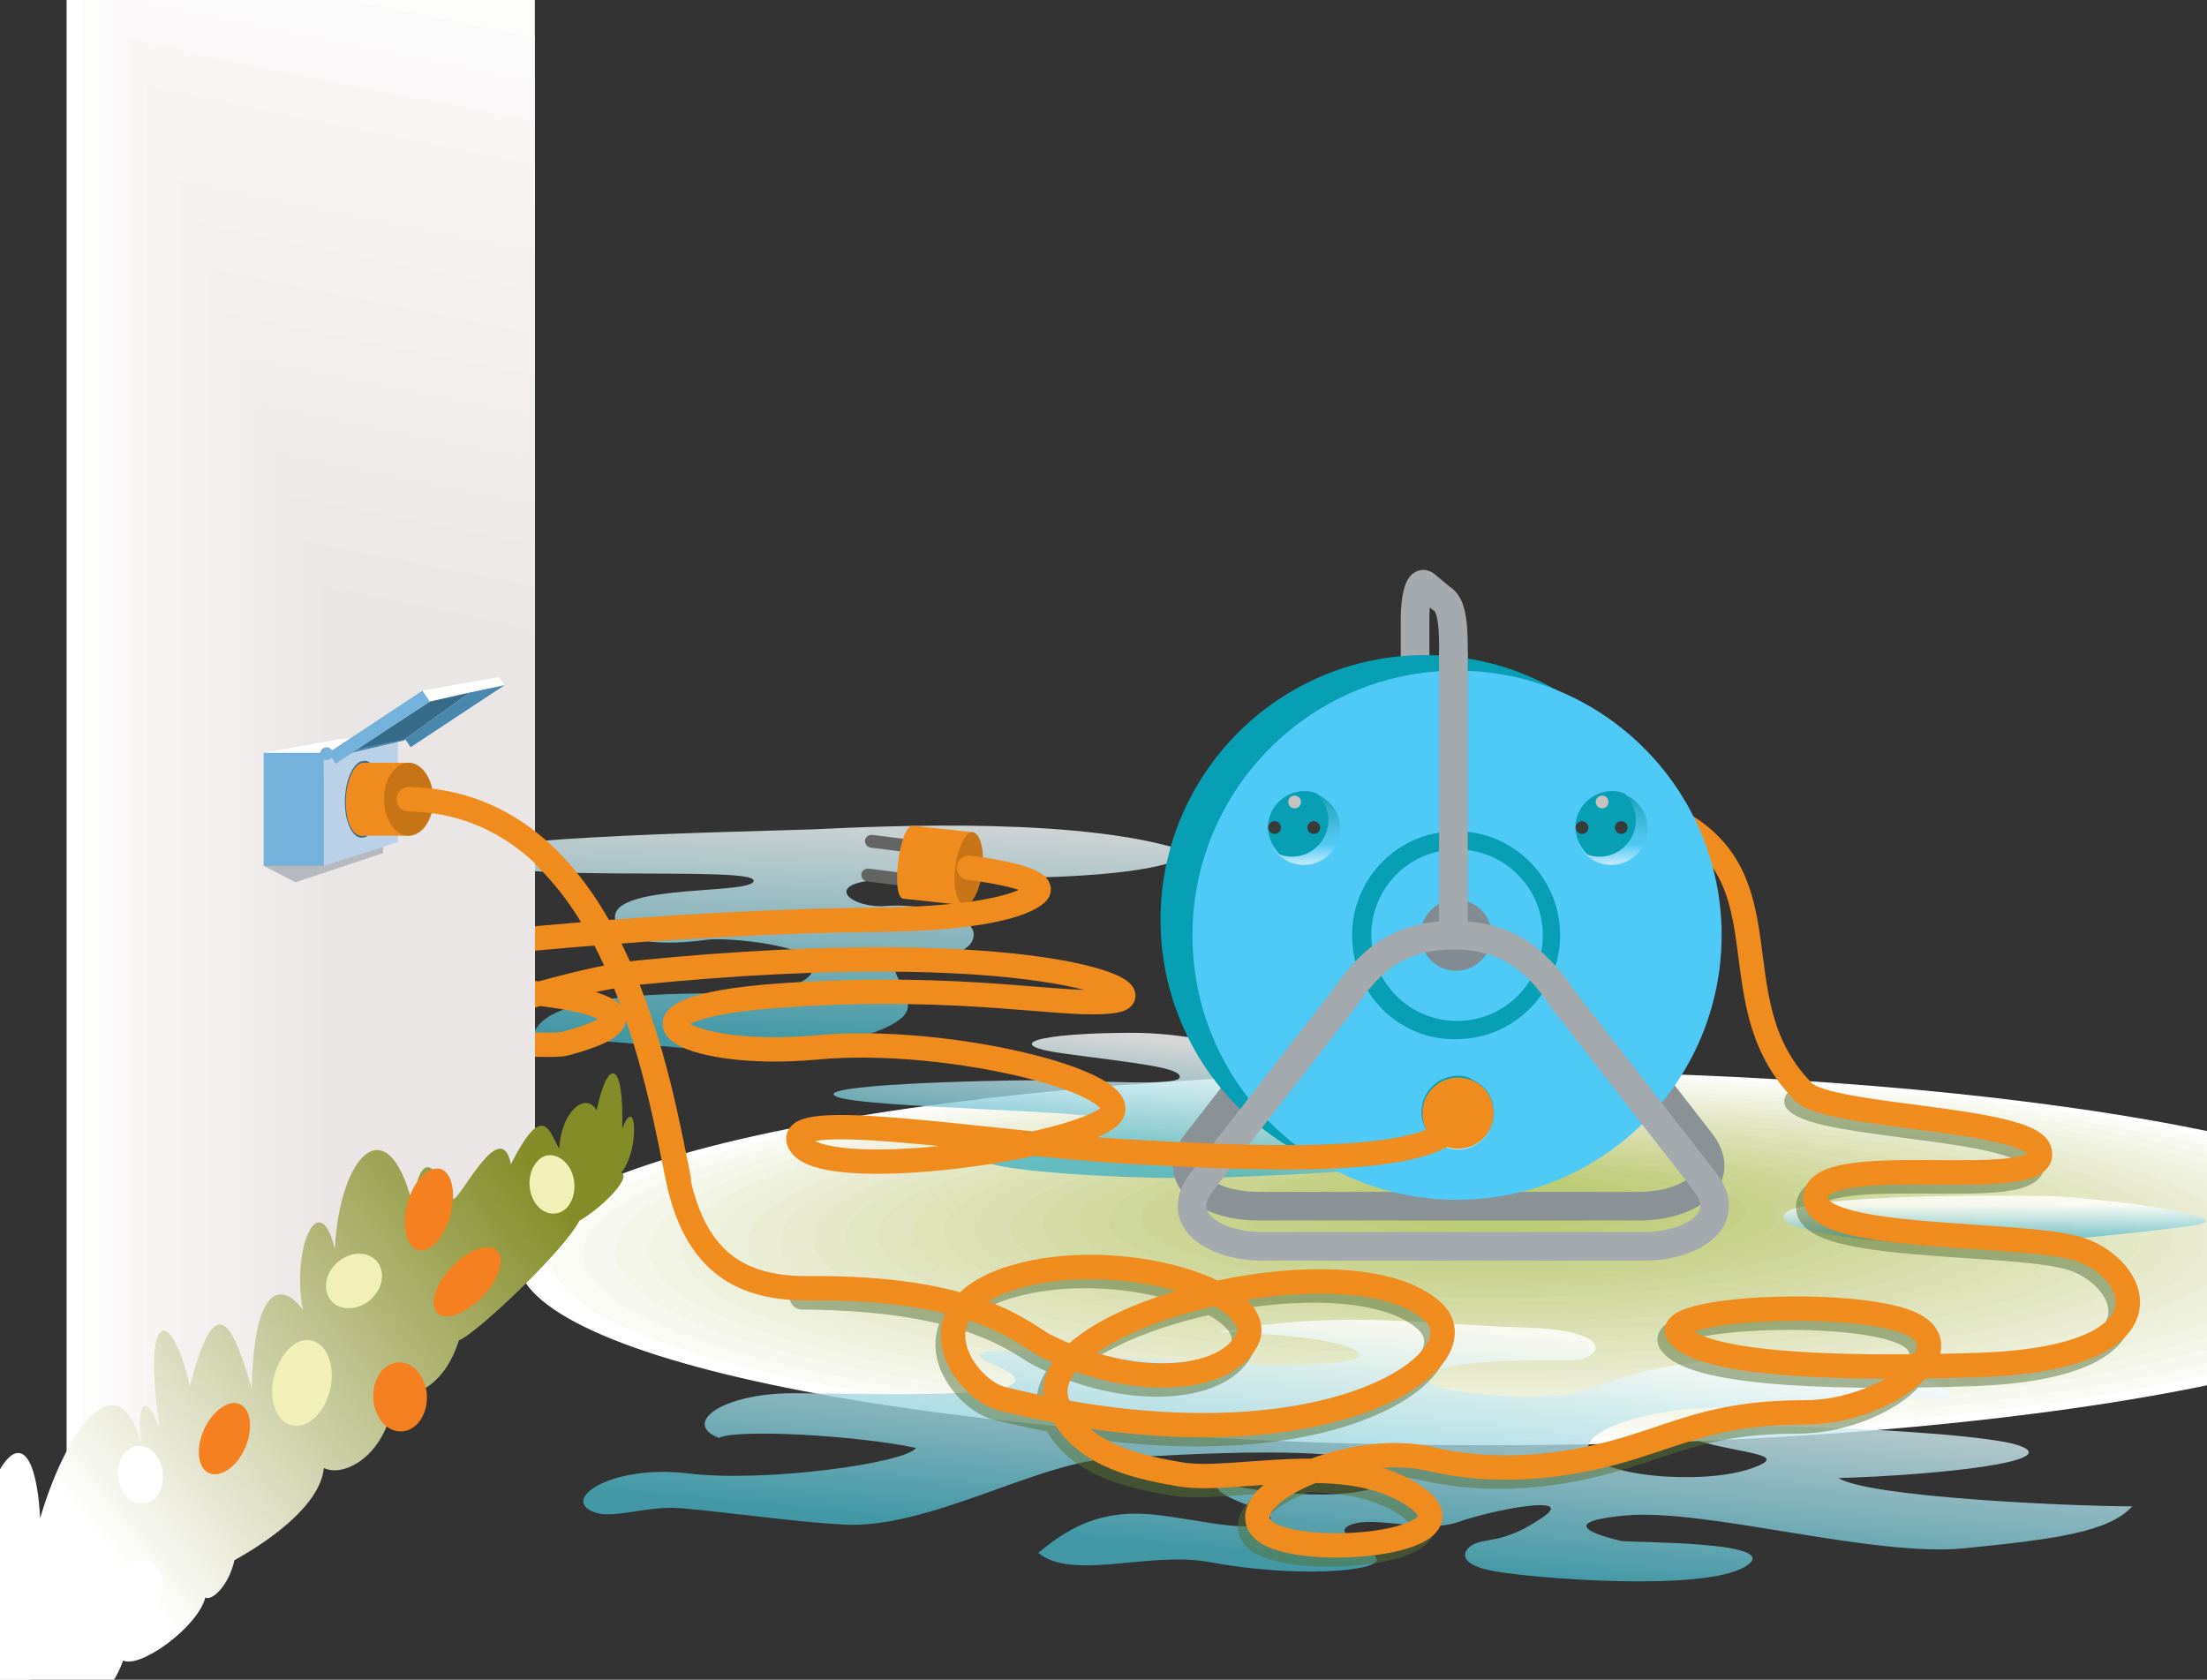 <?xml version="1.0" encoding="utf-8"?>
<!-- Generator: Adobe Illustrator 19.0.1, SVG Export Plug-In . SVG Version: 6.00 Build 0)  -->
<svg version="1.1" id="Calque_2" xmlns="http://www.w3.org/2000/svg" xmlns:xlink="http://www.w3.org/1999/xlink" x="0px" y="0px"
	 viewBox="0 0 241.9 184.1" style="enable-background:new 0 0 241.9 184.1;" xml:space="preserve">
<rect x="0" y="0" width="241.9" height="184.1" fill="#333333" stroke="none"/>
<style type="text/css">
	.st0{opacity:0.8;fill:url(#SVGID_1_);}
	.st1{fill:#646563;}
	.st2{fill:#F08B1D;}
	.st3{fill:#FFFFFF;}
	.st4{fill:#FBFBF6;}
	.st5{fill:#F7F8F0;}
	.st6{fill:#F4F6EA;}
	.st7{fill:#F1F3E5;}
	.st8{fill:#EFF1DF;}
	.st9{fill:#ECEFDA;}
	.st10{fill:#EAEDD4;}
	.st11{fill:#E8EBCF;}
	.st12{fill:#E5E9CA;}
	.st13{fill:#E2E7C4;}
	.st14{fill:#E0E5BF;}
	.st15{fill:#DEE3BA;}
	.st16{fill:#DBE1B5;}
	.st17{fill:#D9DFB0;}
	.st18{fill:#D6DDAA;}
	.st19{fill:#D4DBA5;}
	.st20{fill:#D2DAA0;}
	.st21{fill:#CFD89B;}
	.st22{fill:#CDD696;}
	.st23{fill:#CBD492;}
	.st24{fill:#C8D38D;}
	.st25{fill:#C6D188;}
	.st26{fill:#C3CF84;}
	.st27{fill:#C1CE7F;}
	.st28{fill:#BFCC7A;}
	.st29{fill:#BCCB75;}
	.st30{opacity:0.8;fill:url(#SVGID_2_);}
	.st31{opacity:0.8;fill:url(#SVGID_3_);}
	.st32{opacity:0.8;fill:url(#SVGID_4_);}
	.st33{opacity:0.5;fill:none;stroke:#577337;stroke-width:2.667;stroke-linecap:round;stroke-linejoin:round;}
	.st34{fill:none;stroke:#F08B1D;stroke-width:2.667;stroke-linecap:round;stroke-linejoin:round;}
	.st35{fill:none;stroke:#8B9296;stroke-width:3.137;}
	.st36{fill:none;stroke:#A5AAAF;stroke-width:3.137;}
	.st37{fill:#069FB3;}
	.st38{fill:#4FC9F5;}
	.st39{fill:#828B92;}
	.st40{fill:url(#SVGID_5_);}
	.st41{fill:url(#SVGID_6_);}
	.st42{fill:url(#SVGID_7_);}
	.st43{fill:#393B3A;}
	.st44{fill:#C4C1BE;}
	.st45{fill:#C77416;}
	.st46{fill:#FDFDFC;}
	.st47{fill:#FBFAFA;}
	.st48{fill:#FAF8F8;}
	.st49{fill:#F8F7F6;}
	.st50{fill:#F7F5F4;}
	.st51{fill:#F6F3F3;}
	.st52{fill:#F4F2F1;}
	.st53{fill:#F3F1F0;}
	.st54{fill:#F2EFEF;}
	.st55{fill:#F1EEED;}
	.st56{fill:#F0EDEC;}
	.st57{fill:#EFEBEB;}
	.st58{fill:#EEEAE9;}
	.st59{fill:#EDE9E8;}
	.st60{fill:#ECE8E7;}
	.st61{fill:#EAE6E6;}
	.st62{fill:#B6BABE;}
	.st63{fill:url(#SVGID_8_);}
	.st64{fill:#F58020;}
	.st65{fill:#F1F0B7;}
	.st66{fill:#75B2DB;}
	.st67{fill:#BBD1E8;}
	.st68{fill:#376B8A;}
	.st69{fill:#4987AC;}
</style>
<g>
	<g>
		<linearGradient id="SVGID_1_" gradientUnits="userSpaceOnUse" x1="89.856" y1="114.235" x2="91.024" y2="88.547">
			<stop  offset="0" style="stop-color:#46B1C2"/>
			<stop  offset="1" style="stop-color:#FFFFFF"/>
		</linearGradient>
		<path class="st0" d="M58.4,114.3c6.4-0.9,13,0.6,22.3,0.9c9.3,0.3,17.9-2.2,18.7-4.4c0.8-2.2-2.4-4.4-0.8-5
			c1.6-0.6,7.7-0.6,8.1-3.1c0.5-2.5-6-3.7-9.6-3.4c-3.6,0.3-6.8-2.2-1.6-2.8c5.2-0.6,29.9,0.8,35.1-3c-11.2-4-33-3-41.5-2.6
			c-8.5,0.3-42.9,0.9-37.8,3.4c5.1,2.5,31.1,0.6,31.3,2.2c0.2,1.6-15.2,0.3-15.2,4c0,3.7,8,2.8,10.1,2.5c2.1-0.3,11.7,0.6,11.7,2.8
			c0,2.2-4.4,3.1-8.8,3.1S57.9,108.4,58.4,114.3z"/>
		<g>
			<path class="st1" d="M100.3,92.1l-4.7-0.6c-0.4,0-0.7,0.2-0.8,0.6c0,0.4,0.2,0.7,0.6,0.8l4.7,0.6L100.3,92.1z"/>
		</g>
		<g>
			<path class="st1" d="M99.9,95.8l-4.7-0.6c-0.4,0-0.7,0.2-0.8,0.6c0,0.4,0.2,0.7,0.6,0.8l4.7,0.6L99.9,95.8z"/>
		</g>
		<g>
			<path class="st2" d="M99,98.5c-1.4-0.2-0.4-8,1-8c2.7,0.3,3.9,0.4,6.5,0.7c1.8,0.4,0.9,8.1-1,8C102.9,98.9,101.7,98.8,99,98.5z"
				/>
		</g>
		<g>
			<path class="st3" d="M56.7,137.9c0-11.3,47.8-20.5,106.9-20.5c59,0,106.8,9.2,106.8,20.5c0,11.3-47.8,20.5-106.8,20.5
				C104.6,158.5,56.7,149.3,56.7,137.9z"/>
			<path class="st4" d="M60.3,137.7c0-11,46.2-19.9,103.3-19.9c57,0,103.2,8.9,103.2,19.9c0,11-46.2,19.9-103.2,19.9
				C106.6,157.6,60.3,148.7,60.3,137.7z"/>
			<path class="st5" d="M63.9,137.5c0-10.6,44.6-19.2,99.7-19.2c55,0,99.7,8.6,99.7,19.2c0,10.6-44.6,19.2-99.7,19.2
				C108.6,156.7,63.9,148.1,63.9,137.5z"/>
			<path class="st6" d="M67.5,137.2c0-10.2,43-18.5,96.1-18.5c53.1,0,96.1,8.3,96.1,18.5c0,10.2-43,18.5-96.1,18.5
				C110.5,155.8,67.5,147.5,67.5,137.2z"/>
			<path class="st7" d="M71.1,137c0-9.9,41.4-17.8,92.5-17.8c51.1,0,92.5,8,92.5,17.8c0,9.9-41.4,17.9-92.5,17.9
				C112.5,154.8,71.1,146.9,71.1,137z"/>
			<path class="st8" d="M74.7,136.8c0-9.5,39.8-17.2,88.9-17.2c49.1,0,88.9,7.7,88.9,17.2c0,9.5-39.8,17.2-88.9,17.2
				C114.5,153.9,74.7,146.3,74.7,136.8z"/>
			<path class="st9" d="M78.3,136.5c0-9.1,38.2-16.5,85.3-16.5c47.1,0,85.3,7.4,85.3,16.5c0,9.1-38.2,16.5-85.3,16.5
				C116.5,153,78.3,145.6,78.3,136.5z"/>
			<path class="st10" d="M81.9,136.3c0-8.7,36.6-15.8,81.7-15.8c45.1,0,81.7,7.1,81.7,15.8c0,8.7-36.6,15.8-81.7,15.8
				C118.5,152.1,81.9,145,81.9,136.3z"/>
			<path class="st11" d="M85.5,136.1c0-8.4,35-15.2,78.1-15.2c43.1,0,78.1,6.8,78.1,15.2c0,8.4-35,15.2-78.1,15.2
				C120.5,151.2,85.5,144.4,85.5,136.1z"/>
			<path class="st12" d="M89.1,135.8c0-8,33.3-14.5,74.5-14.5c41.1,0,74.5,6.5,74.5,14.5c0,8-33.3,14.5-74.5,14.5
				C122.5,150.3,89.1,143.8,89.1,135.8z"/>
			<ellipse class="st13" cx="163.6" cy="135.6" rx="70.9" ry="13.8"/>
			<ellipse class="st14" cx="163.6" cy="135.4" rx="67.3" ry="13.1"/>
			<ellipse class="st15" cx="163.6" cy="135.1" rx="63.7" ry="12.5"/>
			<ellipse class="st16" cx="163.6" cy="134.9" rx="60.1" ry="11.8"/>
			<ellipse class="st17" cx="163.6" cy="134.7" rx="56.5" ry="11.1"/>
			<ellipse class="st18" cx="163.6" cy="134.5" rx="52.9" ry="10.4"/>
			<ellipse class="st19" cx="163.6" cy="134.2" rx="49.3" ry="9.8"/>
			<ellipse class="st20" cx="163.6" cy="134" rx="45.7" ry="9.1"/>
			<ellipse class="st21" cx="163.6" cy="133.8" rx="42.1" ry="8.4"/>
			<ellipse class="st22" cx="163.6" cy="133.5" rx="38.5" ry="7.7"/>
			<ellipse class="st23" cx="163.6" cy="133.3" rx="34.9" ry="7.1"/>
			<ellipse class="st24" cx="163.6" cy="133.1" rx="31.3" ry="6.4"/>
			<ellipse class="st25" cx="163.6" cy="132.8" rx="27.7" ry="5.7"/>
			<ellipse class="st26" cx="163.6" cy="132.6" rx="24.1" ry="5"/>
			<ellipse class="st27" cx="163.6" cy="132.4" rx="20.5" ry="4.4"/>
			<ellipse class="st28" cx="163.6" cy="132.1" rx="16.9" ry="3.7"/>
			<ellipse class="st29" cx="163.6" cy="131.9" rx="13.3" ry="3"/>
		</g>
		<linearGradient id="SVGID_2_" gradientUnits="userSpaceOnUse" x1="126.999" y1="128.107" x2="128.345" y2="114.112">
			<stop  offset="0" style="stop-color:#46B1C2"/>
			<stop  offset="1" style="stop-color:#FFFFFF"/>
		</linearGradient>
		<path class="st30" d="M108,127.3c1.5,1.1,16.1,2,24.6,1.8c8.4-0.3,31.2-1.1,31.2-4.1c0-3-9.7-4.1-13-5.4
			c-3.3-1.3-16.1-6.4-26.6-6.4s-14.8,1.3-7.4,2.3c7.4,1,12.8,1.5,12.5,2.6c-0.3,1-9.7,0.3-15.6,0.3s-25.1,0.5-22,1.8
			c3.1,1.3,29.9,1.5,29.7,2.6C121.1,123.7,103.4,124,108,127.3z"/>
		<linearGradient id="SVGID_3_" gradientUnits="userSpaceOnUse" x1="148.13" y1="171.364" x2="150.688" y2="144.753">
			<stop  offset="0" style="stop-color:#46B1C2"/>
			<stop  offset="1" style="stop-color:#FFFFFF"/>
		</linearGradient>
		<path class="st31" d="M109,149.6c9.7,4.1-14.1,3.1-22,3.1c-7.9,0-12.3,3.3-8.2,4.9c1.8-1,15.1-0.3,21.6,1.1
			c-1.2,1.7-16.7,3.8-24.9,2.8c-8.2-1-13.8,2.6-10.7,4.1c2.1,1.1,5.8-0.6,9.8-0.3c5.7,0.5,12.4,1.5,17.9,1.8
			c9.2,0.5,21-6.7,28.9-7.2c7.9-0.5,28.4-1.8,30.2,1.3c1.8,3.1-9.5,3.3-18.2,1.3c-0.8,2,7.9,3.1,5.4,4.4c-2.6,1.3-9.7-1-14.3-1
			c-4.6,0-7.7,1.8-10.7,4.3c3.8,3.1,12.1-0.2,18.7,1c9.7,1.8,18.7,1,18.4-0.3c-0.3-1.3-5.4-2.8-2.8-3.8c2.6-1,8.2,1,11.8-0.3
			s13-3.1,9.2-0.5c-3.8,2.6-5.6,2.3-7.2,2.8c-1.5,0.5-2.6,2.3,1.8,3.1c4.4,0.8,23,2.3,27.6-0.5c4.6-2.8-12.3-2.6-13.6-2.8
			c-1.3-0.3-8.2-2,0.5-2.8c8.7-0.8,27.1,4.6,37.1,3.6c10-1,15.9-1.8,18.4-4.6c-6.7,0-28.9-1-32.2-3.1c10.5-0.3,25.1-1.8,19.7-3.6
			c-5.4-1.8-41.7-3.1-36.6-1c5.1,2,12.5,1.8,7.2,3.6c-5.4,1.8-16.9,0.8-17.7-2c-0.8-2.8,10.5-5.9,20.2-4.3
			c7.3-0.8,12.6-1.8,18.9-1.4c2.6,0.2-1.7-3.9-16.6-4.4c-14.8-0.5-21,3.1-24.1,3.8c-3.1,0.8-16.9,0.3-15.9-1.8
			c1-2,12.3-1.8,15.6-1.8c3.3,0,5.4-3.3-5.1-3.6c-10.5-0.3-20.5-2-33.5,0.5c13,0.3,17.7,2.3,14.3,3.1
			C136.9,151.3,99.1,145.4,109,149.6z"/>
		<g>
			<g>
				<linearGradient id="SVGID_4_" gradientUnits="userSpaceOnUse" x1="218.681" y1="136.377" x2="218.681" y2="132.043">
					<stop  offset="0" style="stop-color:#46B1C2"/>
					<stop  offset="1" style="stop-color:#FFFFFF"/>
				</linearGradient>
				<path class="st32" d="M195.6,133.7c1.2,1.6,13.3,3,21.3,2.7s15-1,23-2s-11.7-3.3-15.3-3.3C221,131,193.3,130.7,195.6,133.7z"/>
				<path class="st33" d="M196.9,120.7c2.8,2.8,24.4,2.8,25.8,6.3c2,5.3-25.2-0.5-24.5,5.5c0.5,4.5,21.8,3.5,28.5,5.3
					s11.8,12-10.5,12.8c-18,0.6-30.5-0.3-33-3.3s19-4,25.3-1.3s-2.5,9.8-11.5,9.8s-13,2-18.8,3.8s-13.8,3.3-22.3,1.3
					s-21.3,3.8-18.5,7.5s24.5,2,17-3.3s-19.8-1.5-25.8-2.5c-6-1-10.9-2.5-13.2-7.3c-4.8-9.8,32-19,41-10.5
					c5.7,5.4-12.7,18.1-47.2,9.5c-4-1-10.3-9.8,1.3-13.3s28.4,1.7,25.5,7c-2.5,4.5-12.4,5.3-22,0.5c-2.5-1.3-7.5-6.2-26.1-6.3"/>
				<path class="st34" d="M174.6,87.1c25.1,4.3,11.6,21.1,23.1,32.6c2.8,2.8,24.4,2.8,25.8,6.3c2,5.3-25.2-0.5-24.5,5.5
					c0.5,4.5,21.8,3.5,28.5,5.3s11.8,12-10.5,12.8c-18,0.6-30.5-0.3-33-3.3s19-4,25.3-1.3s-2.5,9.8-11.5,9.8s-13,2-18.8,3.8
					s-13.8,3.3-22.3,1.3s-21.3,3.8-18.5,7.5s24.5,2,17-3.3s-19.8-1.5-25.8-2.5s-10.9-2.5-13.3-7.3c-4.8-9.8,32-19,41-10.5
					c5.7,5.4-12.7,18.1-47.3,9.5c-4-1-10.3-9.8,1.3-13.3s28.4,1.7,25.5,7c-2.5,4.5-12.4,5.3-22,0.5c-2.5-1.3-7.5-6.5-26.1-6.3
					c-6.9,0-12.2-2.5-14.2-12c-2-9.5-6.8-41.2-29.6-41.6"/>
			</g>
			<path class="st35" d="M179.7,132.2c5.1,0,9.8-2.8,6.8-6.9l-15.7-20.2c-2.4-3.5-5.4-7-12-7c-6.6,0-9.6,3.5-12,7l-15.7,20.2
				c-3,4.1,1.6,6.9,6.8,6.9H179.7z"/>
			<g>
				<path class="st36" d="M159.3,73.4c0-3.3,0.2-7-1.3-7.8l-1.8-1.5c-0.7-0.5-1.1,1.8-1.1,3.5c0,1,0,4,0,6.5"/>
				<path class="st37" d="M127.2,100.8c0-16,13-29,29-29c16,0,29,13,29,29c0,16-13,29-29,29C140.1,129.8,127.2,116.8,127.2,100.8z"
					/>
				<path class="st38" d="M130.7,102.5c0-16,13-29,29-29c16,0,29,13,29,29c0,16-13,29-29,29C143.6,131.5,130.7,118.5,130.7,102.5z"
					/>
				<path class="st37" d="M148.2,102.5c0-6.3,5.1-11.4,11.4-11.4c6.3,0,11.4,5.1,11.4,11.4c0,6.3-5.1,11.4-11.4,11.4
					C153.3,114,148.2,108.9,148.2,102.5z"/>
				<path class="st38" d="M150.3,102.5c0-5.2,4.2-9.4,9.4-9.4c5.2,0,9.4,4.2,9.4,9.4c0,5.2-4.2,9.4-9.4,9.4
					C154.5,111.9,150.3,107.7,150.3,102.5z"/>
				<circle class="st39" cx="159.6" cy="102.5" r="3.9"/>
				<linearGradient id="SVGID_5_" gradientUnits="userSpaceOnUse" x1="176.645" y1="86.758" x2="176.645" y2="94.785">
					<stop  offset="0" style="stop-color:#069FB3"/>
					<stop  offset="0.221" style="stop-color:#30ADC8"/>
					<stop  offset="0.537" style="stop-color:#4ABFE5"/>
					<stop  offset="0.719" style="stop-color:#4FC9F5"/>
					<stop  offset="0.994" style="stop-color:#C4E9FB"/>
				</linearGradient>
				<path class="st40" d="M172.6,90.8c0-2.2,1.8-4,4-4c2.2,0,4,1.8,4,4c0,2.2-1.8,4-4,4C174.4,94.8,172.6,93,172.6,90.8z"/>
				<linearGradient id="SVGID_6_" gradientUnits="userSpaceOnUse" x1="142.935" y1="86.758" x2="142.935" y2="94.773">
					<stop  offset="0" style="stop-color:#069FB3"/>
					<stop  offset="0.221" style="stop-color:#30ADC8"/>
					<stop  offset="0.537" style="stop-color:#4ABFE5"/>
					<stop  offset="0.719" style="stop-color:#4FC9F5"/>
					<stop  offset="0.994" style="stop-color:#C4E9FB"/>
				</linearGradient>
				<path class="st41" d="M138.9,90.8c0-2.2,1.8-4,4-4c2.2,0,4,1.8,4,4c0,2.2-1.8,4-4,4C140.7,94.8,138.9,93,138.9,90.8z"/>
				<g>
					<path class="st37" d="M145.6,89.9c0-1.1-0.5-2.1-1.2-2.9c-0.4-0.2-0.9-0.3-1.4-0.3c-2.2,0-4,1.8-4,4c0,1.1,0.5,2.1,1.2,2.9
						c0.4,0.2,0.9,0.3,1.4,0.3C143.8,93.9,145.6,92.1,145.6,89.9z"/>
				</g>
				<g>
					<path class="st37" d="M179.3,89.9c0-1.1-0.5-2.1-1.2-2.9c-0.4-0.2-0.9-0.3-1.4-0.3c-2.2,0-4,1.8-4,4c0,1.1,0.5,2.1,1.2,2.9
						c0.4,0.2,0.9,0.3,1.4,0.3C177.5,93.9,179.3,92.1,179.3,89.9z"/>
				</g>
				<linearGradient id="SVGID_7_" gradientUnits="userSpaceOnUse" x1="159.77" y1="117.994" x2="159.77" y2="126.021">
					<stop  offset="0" style="stop-color:#069FB3"/>
					<stop  offset="0.221" style="stop-color:#30ADC8"/>
					<stop  offset="0.537" style="stop-color:#4ABFE5"/>
					<stop  offset="0.719" style="stop-color:#4FC9F5"/>
					<stop  offset="0.994" style="stop-color:#C4E9FB"/>
				</linearGradient>
				<path class="st42" d="M155.8,122c0-2.2,1.8-4,4-4c2.2,0,4,1.8,4,4c0,2.2-1.8,4-4,4C157.6,126,155.8,124.2,155.8,122z"/>
				<g>
					<path class="st37" d="M162.4,121.1c0-1.1-0.5-2.1-1.2-2.9c-0.4-0.2-0.9-0.3-1.4-0.3c-2.2,0-4,1.8-4,4c0,1.1,0.5,2.1,1.2,2.9
						c0.4,0.2,0.9,0.3,1.4,0.3C160.6,125.2,162.4,123.4,162.4,121.1z"/>
				</g>
				<path class="st36" d="M180.2,136.6c5.1,0,9.8-2.8,6.8-6.9l-15.7-20.2c-2.4-3.5-5.4-7-12-7c-6.6,0-9.6,3.5-12,7l-15.7,20.2
					c-3,4.1,1.6,6.9,6.8,6.9H180.2z"/>
			</g>
			<line class="st36" x1="159.3" y1="102.5" x2="159.3" y2="71.4"/>
			<g>
				<circle class="st43" cx="177.7" cy="90.7" r="0.7"/>
				<circle class="st44" cx="175.6" cy="87.9" r="0.7"/>
				<circle class="st43" cx="173.4" cy="90.7" r="0.7"/>
			</g>
			<g>
				<circle class="st43" cx="160.8" cy="121.9" r="0.7"/>
				<circle class="st44" cx="158.7" cy="119.1" r="0.7"/>
				<circle class="st43" cx="156.6" cy="121.9" r="0.7"/>
				<path class="st2" d="M155.9,122c0-2.2,1.8-3.9,3.9-3.9c2.2,0,3.9,1.7,3.9,3.9c0,2.2-1.7,3.9-3.9,3.9
					C157.6,125.9,155.9,124.2,155.9,122z"/>
			</g>
			<g>
				<circle class="st43" cx="144" cy="90.7" r="0.7"/>
				<circle class="st44" cx="141.9" cy="87.9" r="0.7"/>
				<circle class="st43" cx="139.7" cy="90.7" r="0.7"/>
			</g>
		</g>
		<path class="st45" d="M107.7,95.2c-0.2,2.2-1.1,4-1.9,4c-0.8,0-1.4-1.8-1.1-4c0.2-2.2,1.1-4,1.9-4C107.4,91.3,107.9,93,107.7,95.2
			z"/>
	</g>
	<path class="st34" d="M160.1,121.9c-0.7,6.1-21.2,5.2-36.7,4.3s-38.3-5-35.7-0.8c2.6,4.2,28.6,0.7,33.6-2.8c5-3.5-17-9.2-31.8-7.8
		c-14.8,1.4-24.2-4.3-3.8-5.7c20.4-1.4,31.2,1.4,36.4,0.6c5.2-0.8-8.9-7.4-52.1-3.1c-11.9,1.2-32,10.9-49.2,7.5
		c-8.4-1.7,8.3-5.3,23.7-5.7c16.2-0.5,31.1,2.4,17.4,6c-3.3,0.9-57.1-3.6-22.9-9.2c9.6-1.6,35.2-4.2,57.6-4.4
		c15.7-0.2,17.2-3.1,17.2-3.1c0.6-1.3-4.5-2.2-7.6-2.6"/>
	<g>
		<g>
			<polygon class="st3" points="7.3,181.1 58.6,131.5 58.6,-5.2 7.3,-15.5 			"/>
			<polygon class="st46" points="9,179.4 58.6,131.5 58.6,-0.5 9,-10.5 			"/>
			<polygon class="st47" points="10.8,177.7 58.6,131.5 58.6,4.1 10.8,-5.5 			"/>
			<polygon class="st48" points="12.5,176.1 58.6,131.5 58.6,8.7 12.5,-0.6 			"/>
			<polygon class="st49" points="14.3,174.4 58.6,131.5 58.6,13.4 14.3,4.4 			"/>
			<polygon class="st50" points="16,172.7 58.6,131.5 58.6,18 16,9.4 			"/>
			<polygon class="st51" points="17.8,171 58.6,131.5 58.6,22.6 17.8,14.4 			"/>
			<polygon class="st52" points="19.5,169.3 58.6,131.5 58.6,27.3 19.5,19.4 			"/>
			<polygon class="st53" points="21.2,167.6 58.6,131.5 58.6,31.9 21.2,24.4 			"/>
			<polygon class="st54" points="23,166 58.6,131.5 58.6,36.5 23,29.4 			"/>
			<polygon class="st55" points="24.7,164.3 58.6,131.5 58.6,41.2 24.7,34.3 			"/>
			<polygon class="st56" points="26.5,162.6 58.6,131.5 58.6,45.8 26.5,39.3 			"/>
			<polygon class="st57" points="28.2,160.9 58.6,131.5 58.6,50.4 28.2,44.3 			"/>
			<polygon class="st58" points="29.9,159.2 58.6,131.5 58.6,55.1 29.9,49.3 			"/>
			<polygon class="st59" points="31.7,157.5 58.6,131.5 58.6,59.7 31.7,54.3 			"/>
			<polygon class="st60" points="33.4,155.9 58.6,131.5 58.6,64.3 33.4,59.3 			"/>
			<polygon class="st61" points="35.2,154.2 58.6,131.5 58.6,69 35.2,64.3 			"/>
		</g>
		<polygon class="st62" points="28.9,94.9 32.4,96.7 42,93.5 42,82.7 37.6,82.7 		"/>
		<linearGradient id="SVGID_8_" gradientUnits="userSpaceOnUse" x1="60.809" y1="130.666" x2="11.547" y2="169.411">
			<stop  offset="0" style="stop-color:#848C28"/>
			<stop  offset="1" style="stop-color:#FFFFFF"/>
		</linearGradient>
		<path class="st63" d="M-65.4,250.4c-0.7-9.5,5-20.2,6.8-14.4c0.1-6.8,3.6-9.1,5.4-5.7c-0.7-5.2,4.5-18.3,8.3-12.5
			c-1.4-6.4,2.9-11.5,6.4-8.6c-1.8-4.6-1.4-9.6,1.4-6.7c-3.2-12.9,0.5-17.4,4.2-7.4c-0.8-5.5,1-8.5,2.4-5.3c0.4-8.2,3.4-8.2,4.8-1.8
			c-0.3-4.6,3.7-10.4,3.8,0.3c2.6-10.5,3.7-9.6,7.5-0.9c-1.3-6,0-8.7,2-7.9c-0.8-2-2.6-3.8-2.1-8c0.5-4.2,3-2,4.1,0.1
			c-0.7-9.5,4.3-16.2,6.2-9.7c0.5-4.2,3.5-6.7,3.1,1.5c2.3-6,5-5.9,5.5,3c2.9-9.9,8.7-17.8,11.2-7.7c-0.7-3.6-0.1-7.1,1.9-2.2
			c-2-13.2,1.3-13.4,3.3-4.6c2.6-9.7,4.3-8.3,6.8,0.3c0.2-12,3.6-11.5,5.6-8.6c-1.3-6.8,1.8-13.7,3.5-6.7c0.5-10.2,5.7-15.8,8.5-5
			c1.4-8.7,3.7-0.4,4.5-0.5c0.8,0,5.2-9.2,6.3-3.8c3.6-7.1,4.2-3.5,5.3-1.7c0.2-4.1,2.9-6.3,4.1-4.2c1.2-5.8,3-5.6,2.8,2
			c1.6-4.1,1.9,2.5-0.1,4.8c1.2,0.6-2.3,4-4.6,5.3c-1.6,3.2-11.4,12.5-13.2,13.1c-2,6.3-6.5,6.3-7.1,5.9c-0.6,6.7-5.5,9.2-7.7,8.1
			c-0.5,5.1-9.1,9.7-9.8,10.1c-0.6,2.7-2.4,4.5-3.2,4.1c-0.8,3.2-7.1,7.8-9,6.9c-1.5,4-2.8,3.5-3.5,3.1c-0.2,4.1-4.8,6.2-5.6,5
			c-1.9,3.3-7.7,10.3-10.7,8.7c-0.4,4.6-2.4,2.6-3.4,2.5c-0.6,2.9-4.6,6.3-6.5,7.3c-0.1,3.2-11.3,11.2-11.3,11.2
			c-0.1,2.6-7.8,10.6-9.9,10.4c-2-0.2-2.3,1.9-4.9,4.6c-2.6,2.7-7.6,3.5-10,6.1C-54.8,243.7-54.9,250.1-65.4,250.4z"/>
		<path class="st3" d="M-31.3,194.6c0.1,1.9-1,4.3-2.6,5.2c-1.5,0.9-2.9,0.2-3-1.8c-0.1-1.9,1-4.2,2.6-5.2
			C-32.8,191.9-31.5,192.7-31.3,194.6z"/>
		<path class="st64" d="M27.4,156c0.1,1.9-1,4.3-2.6,5.2c-1.5,0.9-2.9,0.2-3-1.8c-0.1-1.9,1-4.2,2.6-5.2
			C25.9,153.2,27.3,154,27.4,156z"/>
		<path class="st3" d="M-8,197.2c0.1,1.9-1,4.3-2.6,5.2c-1.5,0.9-2.9,0.2-3-1.8c-0.1-1.9,1-4.2,2.6-5.2
			C-9.5,194.5-8.1,195.3-8,197.2z"/>
		<path class="st3" d="M-43.1,233.4c0.1,1.9-1,4.3-2.6,5.2c-1.5,0.9-2.9,0.2-3-1.8c-0.1-1.9,1-4.3,2.6-5.2
			C-44.6,230.7-43.3,231.4-43.1,233.4z"/>
		<path class="st3" d="M-36.5,222.1c-0.7,3.1-2.9,5.3-5,5.1c-2-0.3-3.1-2.9-2.5-6c0.7-3.1,2.9-5.3,5-5.1
			C-36.9,216.3-35.8,219-36.5,222.1z"/>
		<path class="st64" d="M46.2,150.9c1,1.7,0.7,4.1-0.6,5.3c-1.3,1.2-3.2,0.8-4.1-0.9c-1-1.7-0.7-4.1,0.6-5.3
			C43.4,148.8,45.2,149.2,46.2,150.9z"/>
		<path class="st64" d="M49.6,130.2c0.3,2.1-0.6,4.9-2,6.2c-1.4,1.3-2.8,0.6-3.2-1.5c-0.3-2.1,0.6-4.9,2-6.1
			C47.9,127.4,49.3,128.1,49.6,130.2z"/>
		<path class="st64" d="M54.4,137c1,0.8,0.4,3.1-1.4,5c-1.8,1.9-4,2.8-5,2c-1-0.9-0.4-3.1,1.4-5C51.2,137,53.4,136.2,54.4,137z"/>
		<path class="st3" d="M-51.1,225.3c1.9,1.1,2.4,4.3,1.2,7c-1.2,2.8-3.7,4.1-5.6,3c-1.9-1.1-2.4-4.3-1.2-7
			C-55.5,225.5-53,224.2-51.1,225.3z"/>
		<path class="st3" d="M-25.9,198.3c1.7,0.7,2.2,3,1.1,5.3c-1.1,2.2-3.4,3.5-5.1,2.8c-1.7-0.7-2.2-3-1.1-5.3
			C-29.8,198.8-27.5,197.6-25.9,198.3z"/>
		<path class="st3" d="M2,179.9c1.8,0.4,2.3,2.6,1.1,4.9c-1.1,2.3-3.5,4-5.2,3.6c-1.8-0.4-2.3-2.5-1.1-4.9
			C-2.1,181.2,0.3,179.6,2,179.9z"/>
		<path class="st3" d="M16.1,171.1c1.8,0.4,2.3,2.6,1.1,4.9c-1.1,2.3-3.5,4-5.2,3.6c-1.8-0.4-2.3-2.5-1.1-4.9
			C12,172.3,14.3,170.7,16.1,171.1z"/>
		<path class="st65" d="M35.1,147.4c1.4,1.2,1.7,4,0.6,6.3c-1.1,2.3-3.1,3.2-4.6,2.1c-1.4-1.2-1.7-4-0.6-6.2
			C31.6,147.1,33.6,146.2,35.1,147.4z"/>
		<path class="st65" d="M40.1,137.5c1.5,0.4,2.2,2,1.5,3.6c-0.7,1.6-2.5,2.6-4.1,2.2c-1.5-0.4-2.2-2-1.5-3.6
			C36.7,138.1,38.5,137.1,40.1,137.5z"/>
		<path class="st65" d="M62.3,127.8c0.9,1.3,0.9,3.3-0.1,4.5c-1,1.1-2.6,0.9-3.5-0.4c-0.9-1.3-0.9-3.3,0.1-4.5
			C59.7,126.2,61.3,126.4,62.3,127.8z"/>
		<path class="st3" d="M17.2,159.6c0.9,1.3,0.9,3.3-0.1,4.5c-1,1.1-2.6,0.9-3.5-0.4c-0.9-1.3-0.9-3.3,0.1-4.5
			C14.7,158.1,16.3,158.3,17.2,159.6z"/>
		<rect x="28.9" y="82.5" class="st66" width="6.6" height="12.4"/>
		<polygon class="st67" points="35.5,94.9 43.6,92.3 43.6,80.8 35.5,82.5 		"/>
		<polygon class="st3" points="28.9,82.5 37.3,81 43.6,80.8 35.5,82.5 		"/>
		<polygon class="st3" points="46.3,75.7 54.7,74.2 55.3,75.1 47.1,76.9 		"/>
		<path class="st68" d="M37.8,87.9c0-2.3,0.9-4.4,2-4.5c1.1-0.2,2,1.6,2,3.9c0,2.3-0.9,4.4-2,4.5C38.7,92,37.8,90.2,37.8,87.9z"/>
		<path class="st2" d="M37.9,87.9c0-2.2,0.9-4.2,1.9-4.3c1.1-0.2,1.9,1.5,1.9,3.7c0,2.2-0.9,4.2-1.9,4.3
			C38.7,91.8,37.9,90.1,37.9,87.9z"/>
		<g>
			<path class="st3" d="M38.4,81.4l-2.6,0.5l0.1,0.7C36.8,82.7,37.5,82.1,38.4,81.4z"/>
			<path class="st69" d="M44,80.3c0,0-0.1,0-0.1,0l0,0l-5.4,1c-0.9,0.7-1.6,1.3-2.6,1.2l0.1,0.6l8.1-1.9c0,0,0.1,0,0.1,0l0,0v0
				c0.2-0.1,0.3-0.3,0.3-0.5C44.5,80.6,44.2,80.3,44,80.3z"/>
			<g>
				<polygon class="st68" points="51.5,75.9 47.1,76.9 39.1,82.1 44.4,81 				"/>
			</g>
			<polygon class="st69" points="51.5,75.9 44.4,81 45,81.9 55.3,75.1 			"/>
		</g>
		<circle class="st66" cx="35.8" cy="82.6" r="0.7"/>
		<polygon class="st66" points="46.3,75.7 47.1,76.9 36.8,83.7 36,82.5 		"/>
		<g>
			<path class="st2" d="M39.8,91.6c-2.5,0-2.3-7.9,0.1-8c4.8,0,0,0,4.7,0c3.3,0.2,3.3,8-0.1,8C39.8,91.6,44.6,91.6,39.8,91.6z"/>
		</g>
		<path class="st45" d="M47.5,87.4c0.1,2.2-1.1,4.1-2.6,4.2c-1.5,0.1-2.7-1.6-2.8-3.8c-0.1-2.2,1.1-4.1,2.6-4.2
			C46.1,83.5,47.4,85.2,47.5,87.4z"/>
	</g>
	<path class="st34" d="M74.4,129.2c-2-9.5-6.8-41.2-29.6-41.6"/>
</g>
</svg>
